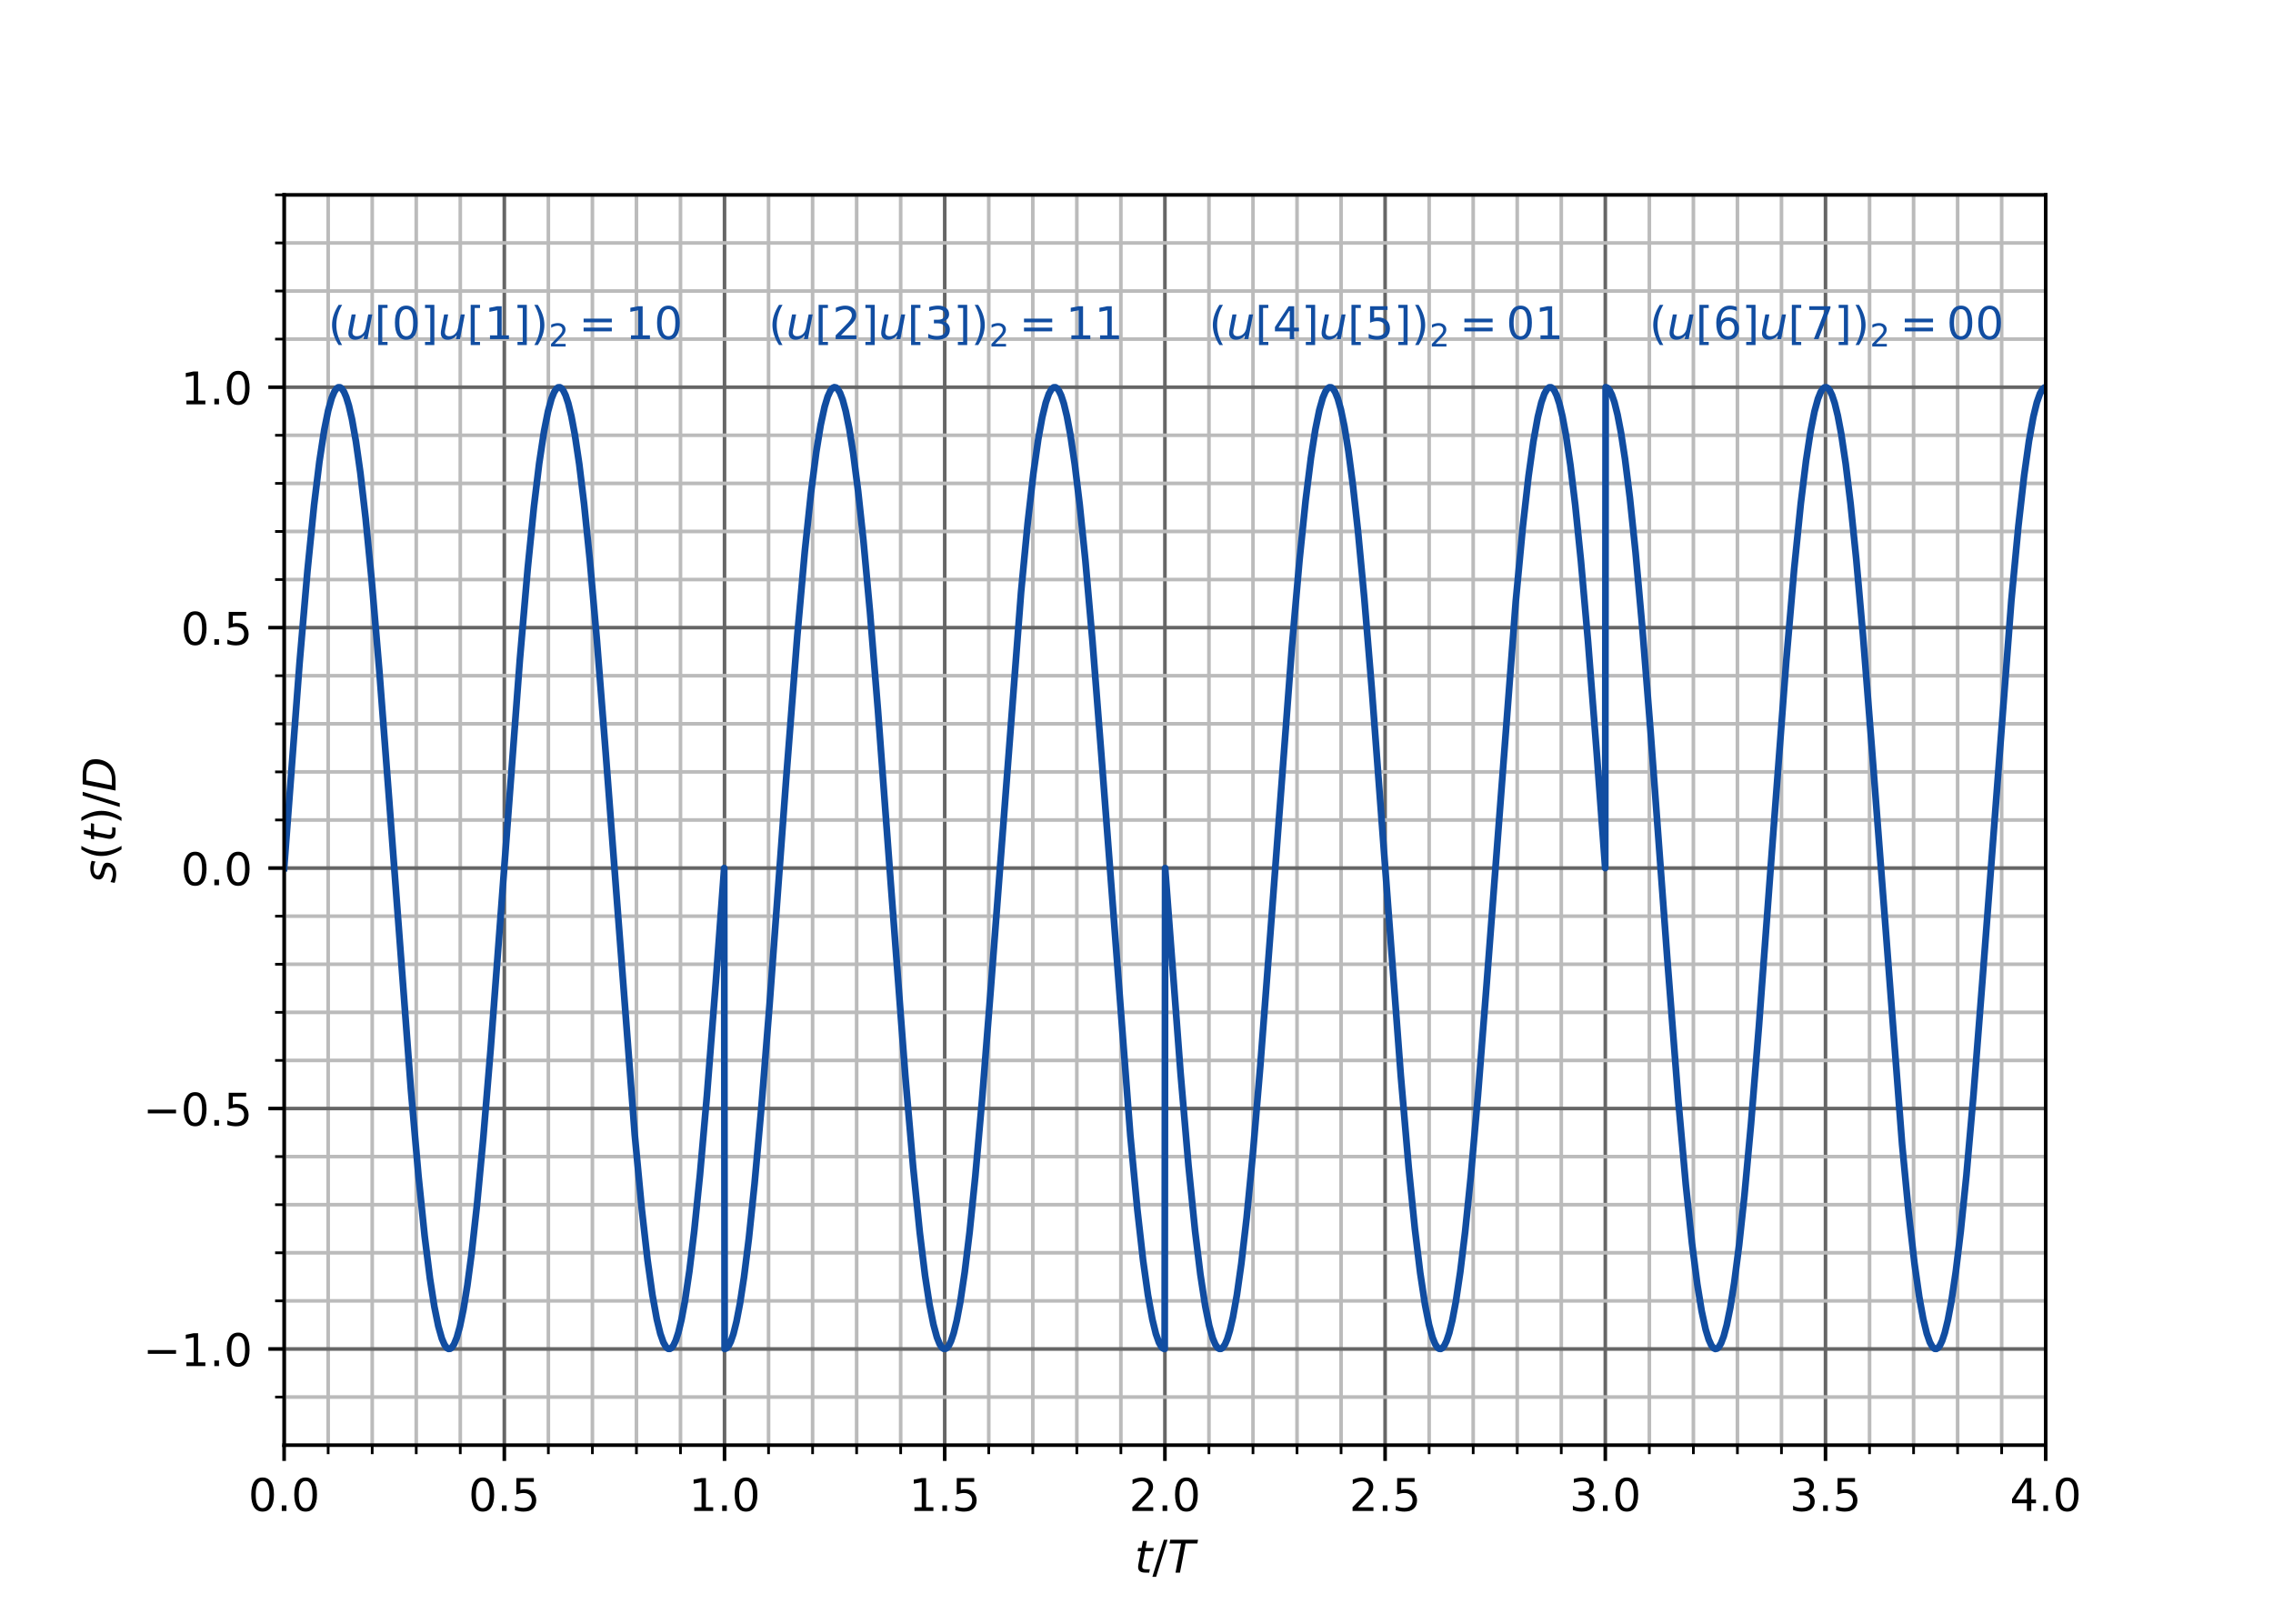 <?xml version="1.0" encoding="utf-8" standalone="no"?>
<!DOCTYPE svg PUBLIC "-//W3C//DTD SVG 1.1//EN"
  "http://www.w3.org/Graphics/SVG/1.1/DTD/svg11.dtd">
<!-- Created with matplotlib (https://matplotlib.org/) -->
<svg height="360pt" version="1.1" viewBox="0 0 504 360" width="504pt" xmlns="http://www.w3.org/2000/svg" xmlns:xlink="http://www.w3.org/1999/xlink">
 <defs>
  <style type="text/css">
*{stroke-linecap:butt;stroke-linejoin:round;}
  </style>
 </defs>
 <g id="figure_1">
  <g id="patch_1">
   <path d="M 0 360 
L 504 360 
L 504 0 
L 0 0 
z
" style="fill:#ffffff;"/>
  </g>
  <g id="axes_1">
   <g id="patch_2">
    <path d="M 63 320.4 
L 453.6 320.4 
L 453.6 43.2 
L 63 43.2 
z
" style="fill:#ffffff;"/>
   </g>
   <g id="matplotlib.axis_1">
    <g id="xtick_1">
     <g id="line2d_1">
      <path clip-path="url(#pf0c197f905)" d="M 63 320.4 
L 63 43.2 
" style="fill:none;stroke:#666666;stroke-linecap:square;stroke-width:0.8;"/>
     </g>
     <g id="line2d_2">
      <defs>
       <path d="M 0 0 
L 0 3.5 
" id="m49991ef593" style="stroke:#000000;stroke-width:0.8;"/>
      </defs>
      <g>
       <use style="stroke:#000000;stroke-width:0.8;" x="63" xlink:href="#m49991ef593" y="320.4"/>
      </g>
     </g>
     <g id="text_1">
      <!-- 0.0 -->
      <defs>
       <path d="M 31.781 66.406 
Q 24.172 66.406 20.328 58.906 
Q 16.5 51.422 16.5 36.375 
Q 16.5 21.391 20.328 13.891 
Q 24.172 6.391 31.781 6.391 
Q 39.453 6.391 43.281 13.891 
Q 47.125 21.391 47.125 36.375 
Q 47.125 51.422 43.281 58.906 
Q 39.453 66.406 31.781 66.406 
z
M 31.781 74.219 
Q 44.047 74.219 50.516 64.516 
Q 56.984 54.828 56.984 36.375 
Q 56.984 17.969 50.516 8.266 
Q 44.047 -1.422 31.781 -1.422 
Q 19.531 -1.422 13.062 8.266 
Q 6.594 17.969 6.594 36.375 
Q 6.594 54.828 13.062 64.516 
Q 19.531 74.219 31.781 74.219 
z
" id="DejaVuSans-48"/>
       <path d="M 10.688 12.406 
L 21 12.406 
L 21 0 
L 10.688 0 
z
" id="DejaVuSans-46"/>
      </defs>
      <g transform="translate(55.048 334.998)scale(0.1 -0.1)">
       <use xlink:href="#DejaVuSans-48"/>
       <use x="63.623" xlink:href="#DejaVuSans-46"/>
       <use x="95.41" xlink:href="#DejaVuSans-48"/>
      </g>
     </g>
    </g>
    <g id="xtick_2">
     <g id="line2d_3">
      <path clip-path="url(#pf0c197f905)" d="M 111.825 320.4 
L 111.825 43.2 
" style="fill:none;stroke:#666666;stroke-linecap:square;stroke-width:0.8;"/>
     </g>
     <g id="line2d_4">
      <g>
       <use style="stroke:#000000;stroke-width:0.8;" x="111.825" xlink:href="#m49991ef593" y="320.4"/>
      </g>
     </g>
     <g id="text_2">
      <!-- 0.5 -->
      <defs>
       <path d="M 10.797 72.906 
L 49.516 72.906 
L 49.516 64.594 
L 19.828 64.594 
L 19.828 46.734 
Q 21.969 47.469 24.109 47.828 
Q 26.266 48.188 28.422 48.188 
Q 40.625 48.188 47.75 41.5 
Q 54.891 34.812 54.891 23.391 
Q 54.891 11.625 47.562 5.094 
Q 40.234 -1.422 26.906 -1.422 
Q 22.312 -1.422 17.547 -0.641 
Q 12.797 0.141 7.719 1.703 
L 7.719 11.625 
Q 12.109 9.234 16.797 8.062 
Q 21.484 6.891 26.703 6.891 
Q 35.156 6.891 40.078 11.328 
Q 45.016 15.766 45.016 23.391 
Q 45.016 31 40.078 35.438 
Q 35.156 39.891 26.703 39.891 
Q 22.75 39.891 18.812 39.016 
Q 14.891 38.141 10.797 36.281 
z
" id="DejaVuSans-53"/>
      </defs>
      <g transform="translate(103.873 334.998)scale(0.1 -0.1)">
       <use xlink:href="#DejaVuSans-48"/>
       <use x="63.623" xlink:href="#DejaVuSans-46"/>
       <use x="95.41" xlink:href="#DejaVuSans-53"/>
      </g>
     </g>
    </g>
    <g id="xtick_3">
     <g id="line2d_5">
      <path clip-path="url(#pf0c197f905)" d="M 160.65 320.4 
L 160.65 43.2 
" style="fill:none;stroke:#666666;stroke-linecap:square;stroke-width:0.8;"/>
     </g>
     <g id="line2d_6">
      <g>
       <use style="stroke:#000000;stroke-width:0.8;" x="160.65" xlink:href="#m49991ef593" y="320.4"/>
      </g>
     </g>
     <g id="text_3">
      <!-- 1.0 -->
      <defs>
       <path d="M 12.406 8.297 
L 28.516 8.297 
L 28.516 63.922 
L 10.984 60.406 
L 10.984 69.391 
L 28.422 72.906 
L 38.281 72.906 
L 38.281 8.297 
L 54.391 8.297 
L 54.391 0 
L 12.406 0 
z
" id="DejaVuSans-49"/>
      </defs>
      <g transform="translate(152.698 334.998)scale(0.1 -0.1)">
       <use xlink:href="#DejaVuSans-49"/>
       <use x="63.623" xlink:href="#DejaVuSans-46"/>
       <use x="95.41" xlink:href="#DejaVuSans-48"/>
      </g>
     </g>
    </g>
    <g id="xtick_4">
     <g id="line2d_7">
      <path clip-path="url(#pf0c197f905)" d="M 209.475 320.4 
L 209.475 43.2 
" style="fill:none;stroke:#666666;stroke-linecap:square;stroke-width:0.8;"/>
     </g>
     <g id="line2d_8">
      <g>
       <use style="stroke:#000000;stroke-width:0.8;" x="209.475" xlink:href="#m49991ef593" y="320.4"/>
      </g>
     </g>
     <g id="text_4">
      <!-- 1.5 -->
      <g transform="translate(201.523 334.998)scale(0.1 -0.1)">
       <use xlink:href="#DejaVuSans-49"/>
       <use x="63.623" xlink:href="#DejaVuSans-46"/>
       <use x="95.41" xlink:href="#DejaVuSans-53"/>
      </g>
     </g>
    </g>
    <g id="xtick_5">
     <g id="line2d_9">
      <path clip-path="url(#pf0c197f905)" d="M 258.3 320.4 
L 258.3 43.2 
" style="fill:none;stroke:#666666;stroke-linecap:square;stroke-width:0.8;"/>
     </g>
     <g id="line2d_10">
      <g>
       <use style="stroke:#000000;stroke-width:0.8;" x="258.3" xlink:href="#m49991ef593" y="320.4"/>
      </g>
     </g>
     <g id="text_5">
      <!-- 2.0 -->
      <defs>
       <path d="M 19.188 8.297 
L 53.609 8.297 
L 53.609 0 
L 7.328 0 
L 7.328 8.297 
Q 12.938 14.109 22.625 23.891 
Q 32.328 33.688 34.812 36.531 
Q 39.547 41.844 41.422 45.531 
Q 43.312 49.219 43.312 52.781 
Q 43.312 58.594 39.234 62.25 
Q 35.156 65.922 28.609 65.922 
Q 23.969 65.922 18.812 64.312 
Q 13.672 62.703 7.812 59.422 
L 7.812 69.391 
Q 13.766 71.781 18.938 73 
Q 24.125 74.219 28.422 74.219 
Q 39.75 74.219 46.484 68.547 
Q 53.219 62.891 53.219 53.422 
Q 53.219 48.922 51.531 44.891 
Q 49.859 40.875 45.406 35.406 
Q 44.188 33.984 37.641 27.219 
Q 31.109 20.453 19.188 8.297 
z
" id="DejaVuSans-50"/>
      </defs>
      <g transform="translate(250.348 334.998)scale(0.1 -0.1)">
       <use xlink:href="#DejaVuSans-50"/>
       <use x="63.623" xlink:href="#DejaVuSans-46"/>
       <use x="95.41" xlink:href="#DejaVuSans-48"/>
      </g>
     </g>
    </g>
    <g id="xtick_6">
     <g id="line2d_11">
      <path clip-path="url(#pf0c197f905)" d="M 307.125 320.4 
L 307.125 43.2 
" style="fill:none;stroke:#666666;stroke-linecap:square;stroke-width:0.8;"/>
     </g>
     <g id="line2d_12">
      <g>
       <use style="stroke:#000000;stroke-width:0.8;" x="307.125" xlink:href="#m49991ef593" y="320.4"/>
      </g>
     </g>
     <g id="text_6">
      <!-- 2.5 -->
      <g transform="translate(299.173 334.998)scale(0.1 -0.1)">
       <use xlink:href="#DejaVuSans-50"/>
       <use x="63.623" xlink:href="#DejaVuSans-46"/>
       <use x="95.41" xlink:href="#DejaVuSans-53"/>
      </g>
     </g>
    </g>
    <g id="xtick_7">
     <g id="line2d_13">
      <path clip-path="url(#pf0c197f905)" d="M 355.95 320.4 
L 355.95 43.2 
" style="fill:none;stroke:#666666;stroke-linecap:square;stroke-width:0.8;"/>
     </g>
     <g id="line2d_14">
      <g>
       <use style="stroke:#000000;stroke-width:0.8;" x="355.95" xlink:href="#m49991ef593" y="320.4"/>
      </g>
     </g>
     <g id="text_7">
      <!-- 3.0 -->
      <defs>
       <path d="M 40.578 39.312 
Q 47.656 37.797 51.625 33 
Q 55.609 28.219 55.609 21.188 
Q 55.609 10.406 48.188 4.484 
Q 40.766 -1.422 27.094 -1.422 
Q 22.516 -1.422 17.656 -0.516 
Q 12.797 0.391 7.625 2.203 
L 7.625 11.719 
Q 11.719 9.328 16.594 8.109 
Q 21.484 6.891 26.812 6.891 
Q 36.078 6.891 40.938 10.547 
Q 45.797 14.203 45.797 21.188 
Q 45.797 27.641 41.281 31.266 
Q 36.766 34.906 28.719 34.906 
L 20.219 34.906 
L 20.219 43.016 
L 29.109 43.016 
Q 36.375 43.016 40.234 45.922 
Q 44.094 48.828 44.094 54.297 
Q 44.094 59.906 40.109 62.906 
Q 36.141 65.922 28.719 65.922 
Q 24.656 65.922 20.016 65.031 
Q 15.375 64.156 9.812 62.312 
L 9.812 71.094 
Q 15.438 72.656 20.344 73.438 
Q 25.25 74.219 29.594 74.219 
Q 40.828 74.219 47.359 69.109 
Q 53.906 64.016 53.906 55.328 
Q 53.906 49.266 50.438 45.094 
Q 46.969 40.922 40.578 39.312 
z
" id="DejaVuSans-51"/>
      </defs>
      <g transform="translate(347.998 334.998)scale(0.1 -0.1)">
       <use xlink:href="#DejaVuSans-51"/>
       <use x="63.623" xlink:href="#DejaVuSans-46"/>
       <use x="95.41" xlink:href="#DejaVuSans-48"/>
      </g>
     </g>
    </g>
    <g id="xtick_8">
     <g id="line2d_15">
      <path clip-path="url(#pf0c197f905)" d="M 404.775 320.4 
L 404.775 43.2 
" style="fill:none;stroke:#666666;stroke-linecap:square;stroke-width:0.8;"/>
     </g>
     <g id="line2d_16">
      <g>
       <use style="stroke:#000000;stroke-width:0.8;" x="404.775" xlink:href="#m49991ef593" y="320.4"/>
      </g>
     </g>
     <g id="text_8">
      <!-- 3.5 -->
      <g transform="translate(396.823 334.998)scale(0.1 -0.1)">
       <use xlink:href="#DejaVuSans-51"/>
       <use x="63.623" xlink:href="#DejaVuSans-46"/>
       <use x="95.41" xlink:href="#DejaVuSans-53"/>
      </g>
     </g>
    </g>
    <g id="xtick_9">
     <g id="line2d_17">
      <path clip-path="url(#pf0c197f905)" d="M 453.6 320.4 
L 453.6 43.2 
" style="fill:none;stroke:#666666;stroke-linecap:square;stroke-width:0.8;"/>
     </g>
     <g id="line2d_18">
      <g>
       <use style="stroke:#000000;stroke-width:0.8;" x="453.6" xlink:href="#m49991ef593" y="320.4"/>
      </g>
     </g>
     <g id="text_9">
      <!-- 4.0 -->
      <defs>
       <path d="M 37.797 64.312 
L 12.891 25.391 
L 37.797 25.391 
z
M 35.203 72.906 
L 47.609 72.906 
L 47.609 25.391 
L 58.016 25.391 
L 58.016 17.188 
L 47.609 17.188 
L 47.609 0 
L 37.797 0 
L 37.797 17.188 
L 4.891 17.188 
L 4.891 26.703 
z
" id="DejaVuSans-52"/>
      </defs>
      <g transform="translate(445.648 334.998)scale(0.1 -0.1)">
       <use xlink:href="#DejaVuSans-52"/>
       <use x="63.623" xlink:href="#DejaVuSans-46"/>
       <use x="95.41" xlink:href="#DejaVuSans-48"/>
      </g>
     </g>
    </g>
    <g id="xtick_10">
     <g id="line2d_19">
      <path clip-path="url(#pf0c197f905)" d="M 72.765 320.4 
L 72.765 43.2 
" style="fill:none;stroke:#bbbbbb;stroke-linecap:square;stroke-width:0.8;"/>
     </g>
     <g id="line2d_20">
      <defs>
       <path d="M 0 0 
L 0 2 
" id="mcc73cf29d7" style="stroke:#000000;stroke-width:0.6;"/>
      </defs>
      <g>
       <use style="stroke:#000000;stroke-width:0.6;" x="72.765" xlink:href="#mcc73cf29d7" y="320.4"/>
      </g>
     </g>
    </g>
    <g id="xtick_11">
     <g id="line2d_21">
      <path clip-path="url(#pf0c197f905)" d="M 82.53 320.4 
L 82.53 43.2 
" style="fill:none;stroke:#bbbbbb;stroke-linecap:square;stroke-width:0.8;"/>
     </g>
     <g id="line2d_22">
      <g>
       <use style="stroke:#000000;stroke-width:0.6;" x="82.53" xlink:href="#mcc73cf29d7" y="320.4"/>
      </g>
     </g>
    </g>
    <g id="xtick_12">
     <g id="line2d_23">
      <path clip-path="url(#pf0c197f905)" d="M 92.295 320.4 
L 92.295 43.2 
" style="fill:none;stroke:#bbbbbb;stroke-linecap:square;stroke-width:0.8;"/>
     </g>
     <g id="line2d_24">
      <g>
       <use style="stroke:#000000;stroke-width:0.6;" x="92.295" xlink:href="#mcc73cf29d7" y="320.4"/>
      </g>
     </g>
    </g>
    <g id="xtick_13">
     <g id="line2d_25">
      <path clip-path="url(#pf0c197f905)" d="M 102.06 320.4 
L 102.06 43.2 
" style="fill:none;stroke:#bbbbbb;stroke-linecap:square;stroke-width:0.8;"/>
     </g>
     <g id="line2d_26">
      <g>
       <use style="stroke:#000000;stroke-width:0.6;" x="102.06" xlink:href="#mcc73cf29d7" y="320.4"/>
      </g>
     </g>
    </g>
    <g id="xtick_14">
     <g id="line2d_27">
      <path clip-path="url(#pf0c197f905)" d="M 121.59 320.4 
L 121.59 43.2 
" style="fill:none;stroke:#bbbbbb;stroke-linecap:square;stroke-width:0.8;"/>
     </g>
     <g id="line2d_28">
      <g>
       <use style="stroke:#000000;stroke-width:0.6;" x="121.59" xlink:href="#mcc73cf29d7" y="320.4"/>
      </g>
     </g>
    </g>
    <g id="xtick_15">
     <g id="line2d_29">
      <path clip-path="url(#pf0c197f905)" d="M 131.355 320.4 
L 131.355 43.2 
" style="fill:none;stroke:#bbbbbb;stroke-linecap:square;stroke-width:0.8;"/>
     </g>
     <g id="line2d_30">
      <g>
       <use style="stroke:#000000;stroke-width:0.6;" x="131.355" xlink:href="#mcc73cf29d7" y="320.4"/>
      </g>
     </g>
    </g>
    <g id="xtick_16">
     <g id="line2d_31">
      <path clip-path="url(#pf0c197f905)" d="M 141.12 320.4 
L 141.12 43.2 
" style="fill:none;stroke:#bbbbbb;stroke-linecap:square;stroke-width:0.8;"/>
     </g>
     <g id="line2d_32">
      <g>
       <use style="stroke:#000000;stroke-width:0.6;" x="141.12" xlink:href="#mcc73cf29d7" y="320.4"/>
      </g>
     </g>
    </g>
    <g id="xtick_17">
     <g id="line2d_33">
      <path clip-path="url(#pf0c197f905)" d="M 150.885 320.4 
L 150.885 43.2 
" style="fill:none;stroke:#bbbbbb;stroke-linecap:square;stroke-width:0.8;"/>
     </g>
     <g id="line2d_34">
      <g>
       <use style="stroke:#000000;stroke-width:0.6;" x="150.885" xlink:href="#mcc73cf29d7" y="320.4"/>
      </g>
     </g>
    </g>
    <g id="xtick_18">
     <g id="line2d_35">
      <path clip-path="url(#pf0c197f905)" d="M 170.415 320.4 
L 170.415 43.2 
" style="fill:none;stroke:#bbbbbb;stroke-linecap:square;stroke-width:0.8;"/>
     </g>
     <g id="line2d_36">
      <g>
       <use style="stroke:#000000;stroke-width:0.6;" x="170.415" xlink:href="#mcc73cf29d7" y="320.4"/>
      </g>
     </g>
    </g>
    <g id="xtick_19">
     <g id="line2d_37">
      <path clip-path="url(#pf0c197f905)" d="M 180.18 320.4 
L 180.18 43.2 
" style="fill:none;stroke:#bbbbbb;stroke-linecap:square;stroke-width:0.8;"/>
     </g>
     <g id="line2d_38">
      <g>
       <use style="stroke:#000000;stroke-width:0.6;" x="180.18" xlink:href="#mcc73cf29d7" y="320.4"/>
      </g>
     </g>
    </g>
    <g id="xtick_20">
     <g id="line2d_39">
      <path clip-path="url(#pf0c197f905)" d="M 189.945 320.4 
L 189.945 43.2 
" style="fill:none;stroke:#bbbbbb;stroke-linecap:square;stroke-width:0.8;"/>
     </g>
     <g id="line2d_40">
      <g>
       <use style="stroke:#000000;stroke-width:0.6;" x="189.945" xlink:href="#mcc73cf29d7" y="320.4"/>
      </g>
     </g>
    </g>
    <g id="xtick_21">
     <g id="line2d_41">
      <path clip-path="url(#pf0c197f905)" d="M 199.71 320.4 
L 199.71 43.2 
" style="fill:none;stroke:#bbbbbb;stroke-linecap:square;stroke-width:0.8;"/>
     </g>
     <g id="line2d_42">
      <g>
       <use style="stroke:#000000;stroke-width:0.6;" x="199.71" xlink:href="#mcc73cf29d7" y="320.4"/>
      </g>
     </g>
    </g>
    <g id="xtick_22">
     <g id="line2d_43">
      <path clip-path="url(#pf0c197f905)" d="M 219.24 320.4 
L 219.24 43.2 
" style="fill:none;stroke:#bbbbbb;stroke-linecap:square;stroke-width:0.8;"/>
     </g>
     <g id="line2d_44">
      <g>
       <use style="stroke:#000000;stroke-width:0.6;" x="219.24" xlink:href="#mcc73cf29d7" y="320.4"/>
      </g>
     </g>
    </g>
    <g id="xtick_23">
     <g id="line2d_45">
      <path clip-path="url(#pf0c197f905)" d="M 229.005 320.4 
L 229.005 43.2 
" style="fill:none;stroke:#bbbbbb;stroke-linecap:square;stroke-width:0.8;"/>
     </g>
     <g id="line2d_46">
      <g>
       <use style="stroke:#000000;stroke-width:0.6;" x="229.005" xlink:href="#mcc73cf29d7" y="320.4"/>
      </g>
     </g>
    </g>
    <g id="xtick_24">
     <g id="line2d_47">
      <path clip-path="url(#pf0c197f905)" d="M 238.77 320.4 
L 238.77 43.2 
" style="fill:none;stroke:#bbbbbb;stroke-linecap:square;stroke-width:0.8;"/>
     </g>
     <g id="line2d_48">
      <g>
       <use style="stroke:#000000;stroke-width:0.6;" x="238.77" xlink:href="#mcc73cf29d7" y="320.4"/>
      </g>
     </g>
    </g>
    <g id="xtick_25">
     <g id="line2d_49">
      <path clip-path="url(#pf0c197f905)" d="M 248.535 320.4 
L 248.535 43.2 
" style="fill:none;stroke:#bbbbbb;stroke-linecap:square;stroke-width:0.8;"/>
     </g>
     <g id="line2d_50">
      <g>
       <use style="stroke:#000000;stroke-width:0.6;" x="248.535" xlink:href="#mcc73cf29d7" y="320.4"/>
      </g>
     </g>
    </g>
    <g id="xtick_26">
     <g id="line2d_51">
      <path clip-path="url(#pf0c197f905)" d="M 268.065 320.4 
L 268.065 43.2 
" style="fill:none;stroke:#bbbbbb;stroke-linecap:square;stroke-width:0.8;"/>
     </g>
     <g id="line2d_52">
      <g>
       <use style="stroke:#000000;stroke-width:0.6;" x="268.065" xlink:href="#mcc73cf29d7" y="320.4"/>
      </g>
     </g>
    </g>
    <g id="xtick_27">
     <g id="line2d_53">
      <path clip-path="url(#pf0c197f905)" d="M 277.83 320.4 
L 277.83 43.2 
" style="fill:none;stroke:#bbbbbb;stroke-linecap:square;stroke-width:0.8;"/>
     </g>
     <g id="line2d_54">
      <g>
       <use style="stroke:#000000;stroke-width:0.6;" x="277.83" xlink:href="#mcc73cf29d7" y="320.4"/>
      </g>
     </g>
    </g>
    <g id="xtick_28">
     <g id="line2d_55">
      <path clip-path="url(#pf0c197f905)" d="M 287.595 320.4 
L 287.595 43.2 
" style="fill:none;stroke:#bbbbbb;stroke-linecap:square;stroke-width:0.8;"/>
     </g>
     <g id="line2d_56">
      <g>
       <use style="stroke:#000000;stroke-width:0.6;" x="287.595" xlink:href="#mcc73cf29d7" y="320.4"/>
      </g>
     </g>
    </g>
    <g id="xtick_29">
     <g id="line2d_57">
      <path clip-path="url(#pf0c197f905)" d="M 297.36 320.4 
L 297.36 43.2 
" style="fill:none;stroke:#bbbbbb;stroke-linecap:square;stroke-width:0.8;"/>
     </g>
     <g id="line2d_58">
      <g>
       <use style="stroke:#000000;stroke-width:0.6;" x="297.36" xlink:href="#mcc73cf29d7" y="320.4"/>
      </g>
     </g>
    </g>
    <g id="xtick_30">
     <g id="line2d_59">
      <path clip-path="url(#pf0c197f905)" d="M 316.89 320.4 
L 316.89 43.2 
" style="fill:none;stroke:#bbbbbb;stroke-linecap:square;stroke-width:0.8;"/>
     </g>
     <g id="line2d_60">
      <g>
       <use style="stroke:#000000;stroke-width:0.6;" x="316.89" xlink:href="#mcc73cf29d7" y="320.4"/>
      </g>
     </g>
    </g>
    <g id="xtick_31">
     <g id="line2d_61">
      <path clip-path="url(#pf0c197f905)" d="M 326.655 320.4 
L 326.655 43.2 
" style="fill:none;stroke:#bbbbbb;stroke-linecap:square;stroke-width:0.8;"/>
     </g>
     <g id="line2d_62">
      <g>
       <use style="stroke:#000000;stroke-width:0.6;" x="326.655" xlink:href="#mcc73cf29d7" y="320.4"/>
      </g>
     </g>
    </g>
    <g id="xtick_32">
     <g id="line2d_63">
      <path clip-path="url(#pf0c197f905)" d="M 336.42 320.4 
L 336.42 43.2 
" style="fill:none;stroke:#bbbbbb;stroke-linecap:square;stroke-width:0.8;"/>
     </g>
     <g id="line2d_64">
      <g>
       <use style="stroke:#000000;stroke-width:0.6;" x="336.42" xlink:href="#mcc73cf29d7" y="320.4"/>
      </g>
     </g>
    </g>
    <g id="xtick_33">
     <g id="line2d_65">
      <path clip-path="url(#pf0c197f905)" d="M 346.185 320.4 
L 346.185 43.2 
" style="fill:none;stroke:#bbbbbb;stroke-linecap:square;stroke-width:0.8;"/>
     </g>
     <g id="line2d_66">
      <g>
       <use style="stroke:#000000;stroke-width:0.6;" x="346.185" xlink:href="#mcc73cf29d7" y="320.4"/>
      </g>
     </g>
    </g>
    <g id="xtick_34">
     <g id="line2d_67">
      <path clip-path="url(#pf0c197f905)" d="M 365.715 320.4 
L 365.715 43.2 
" style="fill:none;stroke:#bbbbbb;stroke-linecap:square;stroke-width:0.8;"/>
     </g>
     <g id="line2d_68">
      <g>
       <use style="stroke:#000000;stroke-width:0.6;" x="365.715" xlink:href="#mcc73cf29d7" y="320.4"/>
      </g>
     </g>
    </g>
    <g id="xtick_35">
     <g id="line2d_69">
      <path clip-path="url(#pf0c197f905)" d="M 375.48 320.4 
L 375.48 43.2 
" style="fill:none;stroke:#bbbbbb;stroke-linecap:square;stroke-width:0.8;"/>
     </g>
     <g id="line2d_70">
      <g>
       <use style="stroke:#000000;stroke-width:0.6;" x="375.48" xlink:href="#mcc73cf29d7" y="320.4"/>
      </g>
     </g>
    </g>
    <g id="xtick_36">
     <g id="line2d_71">
      <path clip-path="url(#pf0c197f905)" d="M 385.245 320.4 
L 385.245 43.2 
" style="fill:none;stroke:#bbbbbb;stroke-linecap:square;stroke-width:0.8;"/>
     </g>
     <g id="line2d_72">
      <g>
       <use style="stroke:#000000;stroke-width:0.6;" x="385.245" xlink:href="#mcc73cf29d7" y="320.4"/>
      </g>
     </g>
    </g>
    <g id="xtick_37">
     <g id="line2d_73">
      <path clip-path="url(#pf0c197f905)" d="M 395.01 320.4 
L 395.01 43.2 
" style="fill:none;stroke:#bbbbbb;stroke-linecap:square;stroke-width:0.8;"/>
     </g>
     <g id="line2d_74">
      <g>
       <use style="stroke:#000000;stroke-width:0.6;" x="395.01" xlink:href="#mcc73cf29d7" y="320.4"/>
      </g>
     </g>
    </g>
    <g id="xtick_38">
     <g id="line2d_75">
      <path clip-path="url(#pf0c197f905)" d="M 414.54 320.4 
L 414.54 43.2 
" style="fill:none;stroke:#bbbbbb;stroke-linecap:square;stroke-width:0.8;"/>
     </g>
     <g id="line2d_76">
      <g>
       <use style="stroke:#000000;stroke-width:0.6;" x="414.54" xlink:href="#mcc73cf29d7" y="320.4"/>
      </g>
     </g>
    </g>
    <g id="xtick_39">
     <g id="line2d_77">
      <path clip-path="url(#pf0c197f905)" d="M 424.305 320.4 
L 424.305 43.2 
" style="fill:none;stroke:#bbbbbb;stroke-linecap:square;stroke-width:0.8;"/>
     </g>
     <g id="line2d_78">
      <g>
       <use style="stroke:#000000;stroke-width:0.6;" x="424.305" xlink:href="#mcc73cf29d7" y="320.4"/>
      </g>
     </g>
    </g>
    <g id="xtick_40">
     <g id="line2d_79">
      <path clip-path="url(#pf0c197f905)" d="M 434.07 320.4 
L 434.07 43.2 
" style="fill:none;stroke:#bbbbbb;stroke-linecap:square;stroke-width:0.8;"/>
     </g>
     <g id="line2d_80">
      <g>
       <use style="stroke:#000000;stroke-width:0.6;" x="434.07" xlink:href="#mcc73cf29d7" y="320.4"/>
      </g>
     </g>
    </g>
    <g id="xtick_41">
     <g id="line2d_81">
      <path clip-path="url(#pf0c197f905)" d="M 443.835 320.4 
L 443.835 43.2 
" style="fill:none;stroke:#bbbbbb;stroke-linecap:square;stroke-width:0.8;"/>
     </g>
     <g id="line2d_82">
      <g>
       <use style="stroke:#000000;stroke-width:0.6;" x="443.835" xlink:href="#mcc73cf29d7" y="320.4"/>
      </g>
     </g>
    </g>
    <g id="text_10">
     <!-- $t/T$ -->
     <defs>
      <path d="M 42.281 54.688 
L 40.922 47.703 
L 23 47.703 
L 17.188 18.016 
Q 16.891 16.359 16.75 15.234 
Q 16.609 14.109 16.609 13.484 
Q 16.609 10.359 18.484 8.938 
Q 20.359 7.516 24.516 7.516 
L 33.594 7.516 
L 32.078 0 
L 23.484 0 
Q 15.484 0 11.547 3.125 
Q 7.625 6.25 7.625 12.594 
Q 7.625 13.719 7.766 15.062 
Q 7.906 16.406 8.203 18.016 
L 14.016 47.703 
L 6.391 47.703 
L 7.812 54.688 
L 15.281 54.688 
L 18.312 70.219 
L 27.297 70.219 
L 24.312 54.688 
z
" id="DejaVuSans-Oblique-116"/>
      <path d="M 25.391 72.906 
L 33.688 72.906 
L 8.297 -9.281 
L 0 -9.281 
z
" id="DejaVuSans-47"/>
      <path d="M 5.906 72.906 
L 67.578 72.906 
L 66.016 64.594 
L 39.984 64.594 
L 27.484 0 
L 17.578 0 
L 30.078 64.594 
L 4.297 64.594 
z
" id="DejaVuSans-Oblique-84"/>
     </defs>
     <g transform="translate(251.6 348.677)scale(0.1 -0.1)">
      <use transform="translate(0 0.094)" xlink:href="#DejaVuSans-Oblique-116"/>
      <use transform="translate(39.209 0.094)" xlink:href="#DejaVuSans-47"/>
      <use transform="translate(72.9 0.094)" xlink:href="#DejaVuSans-Oblique-84"/>
     </g>
    </g>
   </g>
   <g id="matplotlib.axis_2">
    <g id="ytick_1">
     <g id="line2d_83">
      <path clip-path="url(#pf0c197f905)" d="M 63 299.077 
L 453.6 299.077 
" style="fill:none;stroke:#666666;stroke-linecap:square;stroke-width:0.8;"/>
     </g>
     <g id="line2d_84">
      <defs>
       <path d="M 0 0 
L -3.5 0 
" id="mb7e1b59f46" style="stroke:#000000;stroke-width:0.8;"/>
      </defs>
      <g>
       <use style="stroke:#000000;stroke-width:0.8;" x="63" xlink:href="#mb7e1b59f46" y="299.077"/>
      </g>
     </g>
     <g id="text_11">
      <!-- −1.0 -->
      <defs>
       <path d="M 10.594 35.5 
L 73.188 35.5 
L 73.188 27.203 
L 10.594 27.203 
z
" id="DejaVuSans-8722"/>
      </defs>
      <g transform="translate(31.717 302.876)scale(0.1 -0.1)">
       <use xlink:href="#DejaVuSans-8722"/>
       <use x="83.789" xlink:href="#DejaVuSans-49"/>
       <use x="147.412" xlink:href="#DejaVuSans-46"/>
       <use x="179.199" xlink:href="#DejaVuSans-48"/>
      </g>
     </g>
    </g>
    <g id="ytick_2">
     <g id="line2d_85">
      <path clip-path="url(#pf0c197f905)" d="M 63 245.769 
L 453.6 245.769 
" style="fill:none;stroke:#666666;stroke-linecap:square;stroke-width:0.8;"/>
     </g>
     <g id="line2d_86">
      <g>
       <use style="stroke:#000000;stroke-width:0.8;" x="63" xlink:href="#mb7e1b59f46" y="245.769"/>
      </g>
     </g>
     <g id="text_12">
      <!-- −0.5 -->
      <g transform="translate(31.717 249.568)scale(0.1 -0.1)">
       <use xlink:href="#DejaVuSans-8722"/>
       <use x="83.789" xlink:href="#DejaVuSans-48"/>
       <use x="147.412" xlink:href="#DejaVuSans-46"/>
       <use x="179.199" xlink:href="#DejaVuSans-53"/>
      </g>
     </g>
    </g>
    <g id="ytick_3">
     <g id="line2d_87">
      <path clip-path="url(#pf0c197f905)" d="M 63 192.462 
L 453.6 192.462 
" style="fill:none;stroke:#666666;stroke-linecap:square;stroke-width:0.8;"/>
     </g>
     <g id="line2d_88">
      <g>
       <use style="stroke:#000000;stroke-width:0.8;" x="63" xlink:href="#mb7e1b59f46" y="192.462"/>
      </g>
     </g>
     <g id="text_13">
      <!-- 0.0 -->
      <g transform="translate(40.097 196.261)scale(0.1 -0.1)">
       <use xlink:href="#DejaVuSans-48"/>
       <use x="63.623" xlink:href="#DejaVuSans-46"/>
       <use x="95.41" xlink:href="#DejaVuSans-48"/>
      </g>
     </g>
    </g>
    <g id="ytick_4">
     <g id="line2d_89">
      <path clip-path="url(#pf0c197f905)" d="M 63 139.154 
L 453.6 139.154 
" style="fill:none;stroke:#666666;stroke-linecap:square;stroke-width:0.8;"/>
     </g>
     <g id="line2d_90">
      <g>
       <use style="stroke:#000000;stroke-width:0.8;" x="63" xlink:href="#mb7e1b59f46" y="139.154"/>
      </g>
     </g>
     <g id="text_14">
      <!-- 0.5 -->
      <g transform="translate(40.097 142.953)scale(0.1 -0.1)">
       <use xlink:href="#DejaVuSans-48"/>
       <use x="63.623" xlink:href="#DejaVuSans-46"/>
       <use x="95.41" xlink:href="#DejaVuSans-53"/>
      </g>
     </g>
    </g>
    <g id="ytick_5">
     <g id="line2d_91">
      <path clip-path="url(#pf0c197f905)" d="M 63 85.846 
L 453.6 85.846 
" style="fill:none;stroke:#666666;stroke-linecap:square;stroke-width:0.8;"/>
     </g>
     <g id="line2d_92">
      <g>
       <use style="stroke:#000000;stroke-width:0.8;" x="63" xlink:href="#mb7e1b59f46" y="85.846"/>
      </g>
     </g>
     <g id="text_15">
      <!-- 1.0 -->
      <g transform="translate(40.097 89.645)scale(0.1 -0.1)">
       <use xlink:href="#DejaVuSans-49"/>
       <use x="63.623" xlink:href="#DejaVuSans-46"/>
       <use x="95.41" xlink:href="#DejaVuSans-48"/>
      </g>
     </g>
    </g>
    <g id="ytick_6">
     <g id="line2d_93">
      <path clip-path="url(#pf0c197f905)" d="M 63 309.738 
L 453.6 309.738 
" style="fill:none;stroke:#bbbbbb;stroke-linecap:square;stroke-width:0.8;"/>
     </g>
     <g id="line2d_94">
      <defs>
       <path d="M 0 0 
L -2 0 
" id="m8ac6667c14" style="stroke:#000000;stroke-width:0.6;"/>
      </defs>
      <g>
       <use style="stroke:#000000;stroke-width:0.6;" x="63" xlink:href="#m8ac6667c14" y="309.738"/>
      </g>
     </g>
    </g>
    <g id="ytick_7">
     <g id="line2d_95">
      <path clip-path="url(#pf0c197f905)" d="M 63 288.415 
L 453.6 288.415 
" style="fill:none;stroke:#bbbbbb;stroke-linecap:square;stroke-width:0.8;"/>
     </g>
     <g id="line2d_96">
      <g>
       <use style="stroke:#000000;stroke-width:0.6;" x="63" xlink:href="#m8ac6667c14" y="288.415"/>
      </g>
     </g>
    </g>
    <g id="ytick_8">
     <g id="line2d_97">
      <path clip-path="url(#pf0c197f905)" d="M 63 277.754 
L 453.6 277.754 
" style="fill:none;stroke:#bbbbbb;stroke-linecap:square;stroke-width:0.8;"/>
     </g>
     <g id="line2d_98">
      <g>
       <use style="stroke:#000000;stroke-width:0.6;" x="63" xlink:href="#m8ac6667c14" y="277.754"/>
      </g>
     </g>
    </g>
    <g id="ytick_9">
     <g id="line2d_99">
      <path clip-path="url(#pf0c197f905)" d="M 63 267.092 
L 453.6 267.092 
" style="fill:none;stroke:#bbbbbb;stroke-linecap:square;stroke-width:0.8;"/>
     </g>
     <g id="line2d_100">
      <g>
       <use style="stroke:#000000;stroke-width:0.6;" x="63" xlink:href="#m8ac6667c14" y="267.092"/>
      </g>
     </g>
    </g>
    <g id="ytick_10">
     <g id="line2d_101">
      <path clip-path="url(#pf0c197f905)" d="M 63 256.431 
L 453.6 256.431 
" style="fill:none;stroke:#bbbbbb;stroke-linecap:square;stroke-width:0.8;"/>
     </g>
     <g id="line2d_102">
      <g>
       <use style="stroke:#000000;stroke-width:0.6;" x="63" xlink:href="#m8ac6667c14" y="256.431"/>
      </g>
     </g>
    </g>
    <g id="ytick_11">
     <g id="line2d_103">
      <path clip-path="url(#pf0c197f905)" d="M 63 235.108 
L 453.6 235.108 
" style="fill:none;stroke:#bbbbbb;stroke-linecap:square;stroke-width:0.8;"/>
     </g>
     <g id="line2d_104">
      <g>
       <use style="stroke:#000000;stroke-width:0.6;" x="63" xlink:href="#m8ac6667c14" y="235.108"/>
      </g>
     </g>
    </g>
    <g id="ytick_12">
     <g id="line2d_105">
      <path clip-path="url(#pf0c197f905)" d="M 63 224.446 
L 453.6 224.446 
" style="fill:none;stroke:#bbbbbb;stroke-linecap:square;stroke-width:0.8;"/>
     </g>
     <g id="line2d_106">
      <g>
       <use style="stroke:#000000;stroke-width:0.6;" x="63" xlink:href="#m8ac6667c14" y="224.446"/>
      </g>
     </g>
    </g>
    <g id="ytick_13">
     <g id="line2d_107">
      <path clip-path="url(#pf0c197f905)" d="M 63 213.785 
L 453.6 213.785 
" style="fill:none;stroke:#bbbbbb;stroke-linecap:square;stroke-width:0.8;"/>
     </g>
     <g id="line2d_108">
      <g>
       <use style="stroke:#000000;stroke-width:0.6;" x="63" xlink:href="#m8ac6667c14" y="213.785"/>
      </g>
     </g>
    </g>
    <g id="ytick_14">
     <g id="line2d_109">
      <path clip-path="url(#pf0c197f905)" d="M 63 203.123 
L 453.6 203.123 
" style="fill:none;stroke:#bbbbbb;stroke-linecap:square;stroke-width:0.8;"/>
     </g>
     <g id="line2d_110">
      <g>
       <use style="stroke:#000000;stroke-width:0.6;" x="63" xlink:href="#m8ac6667c14" y="203.123"/>
      </g>
     </g>
    </g>
    <g id="ytick_15">
     <g id="line2d_111">
      <path clip-path="url(#pf0c197f905)" d="M 63 181.8 
L 453.6 181.8 
" style="fill:none;stroke:#bbbbbb;stroke-linecap:square;stroke-width:0.8;"/>
     </g>
     <g id="line2d_112">
      <g>
       <use style="stroke:#000000;stroke-width:0.6;" x="63" xlink:href="#m8ac6667c14" y="181.8"/>
      </g>
     </g>
    </g>
    <g id="ytick_16">
     <g id="line2d_113">
      <path clip-path="url(#pf0c197f905)" d="M 63 171.138 
L 453.6 171.138 
" style="fill:none;stroke:#bbbbbb;stroke-linecap:square;stroke-width:0.8;"/>
     </g>
     <g id="line2d_114">
      <g>
       <use style="stroke:#000000;stroke-width:0.6;" x="63" xlink:href="#m8ac6667c14" y="171.138"/>
      </g>
     </g>
    </g>
    <g id="ytick_17">
     <g id="line2d_115">
      <path clip-path="url(#pf0c197f905)" d="M 63 160.477 
L 453.6 160.477 
" style="fill:none;stroke:#bbbbbb;stroke-linecap:square;stroke-width:0.8;"/>
     </g>
     <g id="line2d_116">
      <g>
       <use style="stroke:#000000;stroke-width:0.6;" x="63" xlink:href="#m8ac6667c14" y="160.477"/>
      </g>
     </g>
    </g>
    <g id="ytick_18">
     <g id="line2d_117">
      <path clip-path="url(#pf0c197f905)" d="M 63 149.815 
L 453.6 149.815 
" style="fill:none;stroke:#bbbbbb;stroke-linecap:square;stroke-width:0.8;"/>
     </g>
     <g id="line2d_118">
      <g>
       <use style="stroke:#000000;stroke-width:0.6;" x="63" xlink:href="#m8ac6667c14" y="149.815"/>
      </g>
     </g>
    </g>
    <g id="ytick_19">
     <g id="line2d_119">
      <path clip-path="url(#pf0c197f905)" d="M 63 128.492 
L 453.6 128.492 
" style="fill:none;stroke:#bbbbbb;stroke-linecap:square;stroke-width:0.8;"/>
     </g>
     <g id="line2d_120">
      <g>
       <use style="stroke:#000000;stroke-width:0.6;" x="63" xlink:href="#m8ac6667c14" y="128.492"/>
      </g>
     </g>
    </g>
    <g id="ytick_20">
     <g id="line2d_121">
      <path clip-path="url(#pf0c197f905)" d="M 63 117.831 
L 453.6 117.831 
" style="fill:none;stroke:#bbbbbb;stroke-linecap:square;stroke-width:0.8;"/>
     </g>
     <g id="line2d_122">
      <g>
       <use style="stroke:#000000;stroke-width:0.6;" x="63" xlink:href="#m8ac6667c14" y="117.831"/>
      </g>
     </g>
    </g>
    <g id="ytick_21">
     <g id="line2d_123">
      <path clip-path="url(#pf0c197f905)" d="M 63 107.169 
L 453.6 107.169 
" style="fill:none;stroke:#bbbbbb;stroke-linecap:square;stroke-width:0.8;"/>
     </g>
     <g id="line2d_124">
      <g>
       <use style="stroke:#000000;stroke-width:0.6;" x="63" xlink:href="#m8ac6667c14" y="107.169"/>
      </g>
     </g>
    </g>
    <g id="ytick_22">
     <g id="line2d_125">
      <path clip-path="url(#pf0c197f905)" d="M 63 96.508 
L 453.6 96.508 
" style="fill:none;stroke:#bbbbbb;stroke-linecap:square;stroke-width:0.8;"/>
     </g>
     <g id="line2d_126">
      <g>
       <use style="stroke:#000000;stroke-width:0.6;" x="63" xlink:href="#m8ac6667c14" y="96.508"/>
      </g>
     </g>
    </g>
    <g id="ytick_23">
     <g id="line2d_127">
      <path clip-path="url(#pf0c197f905)" d="M 63 75.185 
L 453.6 75.185 
" style="fill:none;stroke:#bbbbbb;stroke-linecap:square;stroke-width:0.8;"/>
     </g>
     <g id="line2d_128">
      <g>
       <use style="stroke:#000000;stroke-width:0.6;" x="63" xlink:href="#m8ac6667c14" y="75.185"/>
      </g>
     </g>
    </g>
    <g id="ytick_24">
     <g id="line2d_129">
      <path clip-path="url(#pf0c197f905)" d="M 63 64.523 
L 453.6 64.523 
" style="fill:none;stroke:#bbbbbb;stroke-linecap:square;stroke-width:0.8;"/>
     </g>
     <g id="line2d_130">
      <g>
       <use style="stroke:#000000;stroke-width:0.6;" x="63" xlink:href="#m8ac6667c14" y="64.523"/>
      </g>
     </g>
    </g>
    <g id="ytick_25">
     <g id="line2d_131">
      <path clip-path="url(#pf0c197f905)" d="M 63 53.862 
L 453.6 53.862 
" style="fill:none;stroke:#bbbbbb;stroke-linecap:square;stroke-width:0.8;"/>
     </g>
     <g id="line2d_132">
      <g>
       <use style="stroke:#000000;stroke-width:0.6;" x="63" xlink:href="#m8ac6667c14" y="53.862"/>
      </g>
     </g>
    </g>
    <g id="ytick_26">
     <g id="line2d_133">
      <path clip-path="url(#pf0c197f905)" d="M 63 43.2 
L 453.6 43.2 
" style="fill:none;stroke:#bbbbbb;stroke-linecap:square;stroke-width:0.8;"/>
     </g>
     <g id="line2d_134">
      <g>
       <use style="stroke:#000000;stroke-width:0.6;" x="63" xlink:href="#m8ac6667c14" y="43.2"/>
      </g>
     </g>
    </g>
    <g id="text_16">
     <!-- $s(t)/D$ -->
     <defs>
      <path d="M 50 53.078 
L 48.297 44.578 
Q 44.734 46.531 40.766 47.5 
Q 36.812 48.484 32.625 48.484 
Q 25.531 48.484 21.453 46.062 
Q 17.391 43.656 17.391 39.5 
Q 17.391 34.672 26.859 32.078 
Q 27.594 31.891 27.938 31.781 
L 30.812 30.906 
Q 39.797 28.422 42.797 25.688 
Q 45.797 22.953 45.797 18.219 
Q 45.797 9.516 38.891 4.047 
Q 31.984 -1.422 20.797 -1.422 
Q 16.453 -1.422 11.672 -0.578 
Q 6.891 0.25 1.125 2 
L 2.875 11.281 
Q 7.812 8.734 12.594 7.422 
Q 17.391 6.109 21.781 6.109 
Q 28.375 6.109 32.5 8.938 
Q 36.625 11.766 36.625 16.109 
Q 36.625 20.797 25.781 23.688 
L 24.859 23.922 
L 21.781 24.703 
Q 14.938 26.516 11.766 29.469 
Q 8.594 32.422 8.594 37.016 
Q 8.594 45.75 15.156 50.875 
Q 21.734 56 33.016 56 
Q 37.453 56 41.672 55.266 
Q 45.906 54.547 50 53.078 
z
" id="DejaVuSans-Oblique-115"/>
      <path d="M 31 75.875 
Q 24.469 64.656 21.281 53.656 
Q 18.109 42.672 18.109 31.391 
Q 18.109 20.125 21.312 9.062 
Q 24.516 -2 31 -13.188 
L 23.188 -13.188 
Q 15.875 -1.703 12.234 9.375 
Q 8.594 20.453 8.594 31.391 
Q 8.594 42.281 12.203 53.312 
Q 15.828 64.359 23.188 75.875 
z
" id="DejaVuSans-40"/>
      <path d="M 8.016 75.875 
L 15.828 75.875 
Q 23.141 64.359 26.781 53.312 
Q 30.422 42.281 30.422 31.391 
Q 30.422 20.453 26.781 9.375 
Q 23.141 -1.703 15.828 -13.188 
L 8.016 -13.188 
Q 14.5 -2 17.703 9.062 
Q 20.906 20.125 20.906 31.391 
Q 20.906 42.672 17.703 53.656 
Q 14.5 64.656 8.016 75.875 
z
" id="DejaVuSans-41"/>
      <path d="M 16.891 72.906 
L 38.094 72.906 
Q 54.984 72.906 63.594 65.75 
Q 72.219 58.594 72.219 44.484 
Q 72.219 35.156 68.938 26.531 
Q 65.672 17.922 59.906 12.016 
Q 54.109 5.953 45.172 2.969 
Q 36.234 0 24.031 0 
L 2.688 0 
z
M 25.203 64.797 
L 14.203 8.109 
L 27.094 8.109 
Q 43.656 8.109 52.734 17.625 
Q 61.812 27.156 61.812 44.484 
Q 61.812 54.984 55.953 59.891 
Q 50.094 64.797 37.594 64.797 
z
" id="DejaVuSans-Oblique-68"/>
     </defs>
     <g transform="translate(25.637 195.85)rotate(-90)scale(0.1 -0.1)">
      <use transform="translate(0 0.125)" xlink:href="#DejaVuSans-Oblique-115"/>
      <use transform="translate(52.1 0.125)" xlink:href="#DejaVuSans-40"/>
      <use transform="translate(91.113 0.125)" xlink:href="#DejaVuSans-Oblique-116"/>
      <use transform="translate(130.322 0.125)" xlink:href="#DejaVuSans-41"/>
      <use transform="translate(169.336 0.125)" xlink:href="#DejaVuSans-47"/>
      <use transform="translate(203.027 0.125)" xlink:href="#DejaVuSans-Oblique-68"/>
     </g>
    </g>
   </g>
   <g id="line2d_135">
    <path clip-path="url(#pf0c197f905)" d="M 63 192.462 
L 66.419 147.024 
L 68.177 126.532 
L 69.642 111.987 
L 70.814 102.386 
L 71.888 95.38 
L 72.767 91.023 
L 73.549 88.239 
L 74.135 86.842 
L 74.623 86.137 
L 75.014 85.876 
L 75.405 85.884 
L 75.795 86.162 
L 76.284 86.888 
L 76.772 88.032 
L 77.358 89.949 
L 78.042 92.921 
L 78.921 97.873 
L 79.898 104.792 
L 81.07 114.912 
L 82.437 128.93 
L 84.098 148.547 
L 86.344 178.089 
L 91.13 241.803 
L 92.791 260.735 
L 94.158 274.026 
L 95.33 283.423 
L 96.307 289.681 
L 97.186 294.003 
L 97.967 296.754 
L 98.553 298.126 
L 99.042 298.81 
L 99.433 299.055 
L 99.823 299.029 
L 100.214 298.734 
L 100.702 297.987 
L 101.288 296.541 
L 101.972 294.105 
L 102.753 290.358 
L 103.633 284.96 
L 104.609 277.578 
L 105.781 266.956 
L 107.149 252.441 
L 108.809 232.369 
L 111.251 199.832 
L 115.256 146.419 
L 117.014 126.007 
L 118.381 112.428 
L 119.553 102.746 
L 120.628 95.659 
L 121.507 91.231 
L 122.288 88.382 
L 122.874 86.936 
L 123.363 86.189 
L 123.753 85.894 
L 124.144 85.868 
L 124.535 86.113 
L 124.926 86.627 
L 125.414 87.645 
L 126 89.414 
L 126.684 92.219 
L 127.465 96.373 
L 128.442 102.928 
L 129.516 111.767 
L 130.786 124.188 
L 132.349 141.936 
L 134.302 166.897 
L 140.749 251.607 
L 142.312 268.146 
L 143.581 279.361 
L 144.656 287.05 
L 145.633 292.474 
L 146.414 295.679 
L 147.098 297.627 
L 147.684 298.649 
L 148.172 299.039 
L 148.563 299.047 
L 148.953 298.786 
L 149.344 298.255 
L 149.833 297.216 
L 150.419 295.422 
L 151.102 292.59 
L 151.884 288.404 
L 152.86 281.813 
L 153.935 272.936 
L 155.205 260.478 
L 156.767 242.692 
L 158.721 217.701 
L 160.577 192.462 
L 160.674 299.077 
L 160.772 299.068 
L 161.163 298.866 
L 161.553 298.394 
L 162.042 297.428 
L 162.628 295.721 
L 163.312 292.987 
L 164.093 288.91 
L 164.972 283.16 
L 166.047 274.563 
L 167.316 262.395 
L 168.781 246.059 
L 170.637 222.718 
L 174.349 172.299 
L 176.791 140.905 
L 178.451 122.275 
L 179.819 109.301 
L 180.991 100.214 
L 181.967 94.237 
L 182.847 90.182 
L 183.53 87.932 
L 184.116 86.647 
L 184.605 86.036 
L 184.995 85.851 
L 185.386 85.935 
L 185.777 86.289 
L 186.265 87.109 
L 186.851 88.643 
L 187.535 91.179 
L 188.316 95.036 
L 189.195 100.552 
L 190.27 108.883 
L 191.442 119.787 
L 192.907 135.708 
L 194.665 157.418 
L 197.498 195.646 
L 200.721 238.353 
L 202.479 258.785 
L 203.944 273.265 
L 205.116 282.805 
L 206.093 289.194 
L 206.972 293.639 
L 207.753 296.504 
L 208.34 297.963 
L 208.828 298.721 
L 209.219 299.024 
L 209.609 299.058 
L 210 298.822 
L 210.391 298.317 
L 210.879 297.308 
L 211.465 295.552 
L 212.149 292.761 
L 212.93 288.622 
L 213.907 282.086 
L 214.981 273.265 
L 216.251 260.864 
L 217.716 244.311 
L 219.67 219.488 
L 226.409 131.241 
L 227.874 115.955 
L 229.144 104.888 
L 230.219 97.337 
L 231.098 92.507 
L 231.879 89.286 
L 232.563 87.324 
L 233.149 86.289 
L 233.637 85.889 
L 234.028 85.872 
L 234.419 86.125 
L 234.809 86.647 
L 235.298 87.676 
L 235.884 89.457 
L 236.567 92.276 
L 237.349 96.446 
L 238.326 103.019 
L 239.4 111.877 
L 240.67 124.317 
L 242.233 142.083 
L 244.186 167.06 
L 250.633 251.746 
L 252.195 268.264 
L 253.465 279.458 
L 254.54 287.127 
L 255.516 292.532 
L 256.298 295.721 
L 256.981 297.655 
L 257.567 298.664 
L 257.958 299.001 
L 258.251 299.077 
L 258.349 192.462 
L 258.447 193.803 
L 261.767 237.899 
L 263.526 258.391 
L 264.991 272.936 
L 266.163 282.537 
L 267.237 289.543 
L 268.116 293.9 
L 268.898 296.684 
L 269.484 298.081 
L 269.972 298.786 
L 270.363 299.047 
L 270.753 299.039 
L 271.144 298.761 
L 271.633 298.035 
L 272.121 296.891 
L 272.707 294.975 
L 273.391 292.002 
L 274.27 287.05 
L 275.247 280.131 
L 276.419 270.011 
L 277.786 255.993 
L 279.447 236.377 
L 281.693 206.835 
L 286.479 143.121 
L 288.14 124.188 
L 289.507 110.897 
L 290.679 101.5 
L 291.656 95.242 
L 292.535 90.92 
L 293.316 88.169 
L 293.902 86.797 
L 294.391 86.113 
L 294.781 85.868 
L 295.172 85.894 
L 295.563 86.189 
L 296.051 86.936 
L 296.637 88.382 
L 297.321 90.819 
L 298.102 94.566 
L 298.981 99.963 
L 299.958 107.345 
L 301.13 117.967 
L 302.498 132.482 
L 304.158 152.554 
L 306.6 185.091 
L 310.605 238.504 
L 312.363 258.916 
L 313.73 272.495 
L 314.902 282.177 
L 315.977 289.264 
L 316.856 293.692 
L 317.637 296.541 
L 318.223 297.987 
L 318.712 298.734 
L 319.102 299.029 
L 319.493 299.055 
L 319.884 298.81 
L 320.274 298.296 
L 320.763 297.278 
L 321.349 295.509 
L 322.033 292.704 
L 322.814 288.55 
L 323.791 281.995 
L 324.865 273.156 
L 326.135 260.735 
L 327.698 242.987 
L 329.651 218.026 
L 336.098 133.316 
L 337.66 116.777 
L 338.93 105.562 
L 340.005 97.873 
L 340.981 92.449 
L 341.763 89.244 
L 342.447 87.296 
L 343.033 86.274 
L 343.521 85.884 
L 343.912 85.876 
L 344.302 86.137 
L 344.693 86.668 
L 345.181 87.707 
L 345.767 89.501 
L 346.451 92.333 
L 347.233 96.519 
L 348.209 103.11 
L 349.284 111.987 
L 350.553 124.446 
L 352.116 142.231 
L 354.07 167.222 
L 355.926 192.462 
L 356.023 85.846 
L 356.121 85.855 
L 356.512 86.057 
L 356.902 86.529 
L 357.391 87.495 
L 357.977 89.202 
L 358.66 91.936 
L 359.442 96.013 
L 360.321 101.763 
L 361.395 110.36 
L 362.665 122.528 
L 364.13 138.864 
L 365.986 162.205 
L 369.698 212.624 
L 372.14 244.018 
L 373.8 262.648 
L 375.167 275.622 
L 376.34 284.709 
L 377.316 290.686 
L 378.195 294.741 
L 378.879 296.991 
L 379.465 298.276 
L 379.953 298.887 
L 380.344 299.072 
L 380.735 298.988 
L 381.126 298.634 
L 381.614 297.814 
L 382.2 296.28 
L 382.884 293.744 
L 383.665 289.887 
L 384.544 284.371 
L 385.619 276.04 
L 386.791 265.136 
L 388.256 249.215 
L 390.014 227.505 
L 392.847 189.277 
L 396.07 146.57 
L 397.828 126.138 
L 399.293 111.658 
L 400.465 102.118 
L 401.442 95.729 
L 402.321 91.284 
L 403.102 88.419 
L 403.688 86.96 
L 404.177 86.202 
L 404.567 85.899 
L 404.958 85.865 
L 405.349 86.101 
L 405.74 86.606 
L 406.228 87.615 
L 406.814 89.371 
L 407.498 92.162 
L 408.279 96.301 
L 409.256 102.837 
L 410.33 111.658 
L 411.6 124.059 
L 413.065 140.612 
L 415.019 165.435 
L 421.758 253.682 
L 423.223 268.968 
L 424.493 280.035 
L 425.567 287.586 
L 426.447 292.416 
L 427.228 295.637 
L 427.912 297.599 
L 428.498 298.634 
L 428.986 299.034 
L 429.377 299.051 
L 429.767 298.798 
L 430.158 298.276 
L 430.647 297.247 
L 431.233 295.466 
L 431.916 292.647 
L 432.698 288.477 
L 433.674 281.904 
L 434.749 273.046 
L 436.019 260.607 
L 437.581 242.84 
L 439.535 217.864 
L 445.981 133.177 
L 447.544 116.659 
L 448.814 105.465 
L 449.888 97.796 
L 450.865 92.391 
L 451.647 89.202 
L 452.33 87.268 
L 452.916 86.259 
L 453.307 85.922 
L 453.6 85.846 
L 453.6 85.846 
" style="fill:none;stroke:#114da1;stroke-linecap:square;stroke-width:1.5;"/>
   </g>
   <g id="patch_3">
    <path d="M 63 320.4 
L 63 43.2 
" style="fill:none;stroke:#000000;stroke-linecap:square;stroke-linejoin:miter;stroke-width:0.8;"/>
   </g>
   <g id="patch_4">
    <path d="M 453.6 320.4 
L 453.6 43.2 
" style="fill:none;stroke:#000000;stroke-linecap:square;stroke-linejoin:miter;stroke-width:0.8;"/>
   </g>
   <g id="patch_5">
    <path d="M 63 320.4 
L 453.6 320.4 
" style="fill:none;stroke:#000000;stroke-linecap:square;stroke-linejoin:miter;stroke-width:0.8;"/>
   </g>
   <g id="patch_6">
    <path d="M 63 43.2 
L 453.6 43.2 
" style="fill:none;stroke:#000000;stroke-linecap:square;stroke-linejoin:miter;stroke-width:0.8;"/>
   </g>
   <g id="text_17">
    <!-- $(u[0]u[1])_2=10$ -->
    <defs>
     <path d="M 6.688 21.688 
L 13.094 54.688 
L 22.125 54.688 
L 15.719 22.016 
Q 15.234 19.625 15.016 17.922 
Q 14.797 16.219 14.797 15.094 
Q 14.797 10.938 17.328 8.656 
Q 19.875 6.391 24.516 6.391 
Q 31.734 6.391 37 11.266 
Q 42.281 16.156 43.891 24.422 
L 49.906 54.688 
L 58.891 54.688 
L 48.297 0 
L 39.312 0 
L 41.109 8.594 
Q 37.312 3.812 32.062 1.188 
Q 26.812 -1.422 20.906 -1.422 
Q 13.719 -1.422 9.719 2.516 
Q 5.719 6.453 5.719 13.484 
Q 5.719 14.938 5.953 17.141 
Q 6.203 19.344 6.688 21.688 
z
" id="DejaVuSans-Oblique-117"/>
     <path d="M 8.594 75.984 
L 29.297 75.984 
L 29.297 69 
L 17.578 69 
L 17.578 -6.203 
L 29.297 -6.203 
L 29.297 -13.188 
L 8.594 -13.188 
z
" id="DejaVuSans-91"/>
     <path d="M 30.422 75.984 
L 30.422 -13.188 
L 9.719 -13.188 
L 9.719 -6.203 
L 21.391 -6.203 
L 21.391 69 
L 9.719 69 
L 9.719 75.984 
z
" id="DejaVuSans-93"/>
     <path d="M 10.594 45.406 
L 73.188 45.406 
L 73.188 37.203 
L 10.594 37.203 
z
M 10.594 25.484 
L 73.188 25.484 
L 73.188 17.188 
L 10.594 17.188 
z
" id="DejaVuSans-61"/>
    </defs>
    <g style="fill:#114da1;" transform="translate(72.765 75.185)scale(0.1 -0.1)">
     <use transform="translate(0 0.016)" xlink:href="#DejaVuSans-40"/>
     <use transform="translate(39.014 0.016)" xlink:href="#DejaVuSans-Oblique-117"/>
     <use transform="translate(102.393 0.016)" xlink:href="#DejaVuSans-91"/>
     <use transform="translate(141.406 0.016)" xlink:href="#DejaVuSans-48"/>
     <use transform="translate(205.029 0.016)" xlink:href="#DejaVuSans-93"/>
     <use transform="translate(244.043 0.016)" xlink:href="#DejaVuSans-Oblique-117"/>
     <use transform="translate(307.422 0.016)" xlink:href="#DejaVuSans-91"/>
     <use transform="translate(346.436 0.016)" xlink:href="#DejaVuSans-49"/>
     <use transform="translate(410.059 0.016)" xlink:href="#DejaVuSans-93"/>
     <use transform="translate(449.072 0.016)" xlink:href="#DejaVuSans-41"/>
     <use transform="translate(489.043 -16.391)scale(0.7)" xlink:href="#DejaVuSans-50"/>
     <use transform="translate(555.796 0.016)" xlink:href="#DejaVuSans-61"/>
     <use transform="translate(659.067 0.016)" xlink:href="#DejaVuSans-49"/>
     <use transform="translate(722.69 0.016)" xlink:href="#DejaVuSans-48"/>
    </g>
   </g>
   <g id="text_18">
    <!-- $(u[2]u[3])_2=11$ -->
    <g style="fill:#114da1;" transform="translate(170.415 75.185)scale(0.1 -0.1)">
     <use transform="translate(0 0.016)" xlink:href="#DejaVuSans-40"/>
     <use transform="translate(39.014 0.016)" xlink:href="#DejaVuSans-Oblique-117"/>
     <use transform="translate(102.393 0.016)" xlink:href="#DejaVuSans-91"/>
     <use transform="translate(141.406 0.016)" xlink:href="#DejaVuSans-50"/>
     <use transform="translate(205.029 0.016)" xlink:href="#DejaVuSans-93"/>
     <use transform="translate(244.043 0.016)" xlink:href="#DejaVuSans-Oblique-117"/>
     <use transform="translate(307.422 0.016)" xlink:href="#DejaVuSans-91"/>
     <use transform="translate(346.436 0.016)" xlink:href="#DejaVuSans-51"/>
     <use transform="translate(410.059 0.016)" xlink:href="#DejaVuSans-93"/>
     <use transform="translate(449.072 0.016)" xlink:href="#DejaVuSans-41"/>
     <use transform="translate(489.043 -16.391)scale(0.7)" xlink:href="#DejaVuSans-50"/>
     <use transform="translate(555.796 0.016)" xlink:href="#DejaVuSans-61"/>
     <use transform="translate(659.067 0.016)" xlink:href="#DejaVuSans-49"/>
     <use transform="translate(722.69 0.016)" xlink:href="#DejaVuSans-49"/>
    </g>
   </g>
   <g id="text_19">
    <!-- $(u[4]u[5])_2=01$ -->
    <g style="fill:#114da1;" transform="translate(268.065 75.185)scale(0.1 -0.1)">
     <use transform="translate(0 0.016)" xlink:href="#DejaVuSans-40"/>
     <use transform="translate(39.014 0.016)" xlink:href="#DejaVuSans-Oblique-117"/>
     <use transform="translate(102.393 0.016)" xlink:href="#DejaVuSans-91"/>
     <use transform="translate(141.406 0.016)" xlink:href="#DejaVuSans-52"/>
     <use transform="translate(205.029 0.016)" xlink:href="#DejaVuSans-93"/>
     <use transform="translate(244.043 0.016)" xlink:href="#DejaVuSans-Oblique-117"/>
     <use transform="translate(307.422 0.016)" xlink:href="#DejaVuSans-91"/>
     <use transform="translate(346.436 0.016)" xlink:href="#DejaVuSans-53"/>
     <use transform="translate(410.059 0.016)" xlink:href="#DejaVuSans-93"/>
     <use transform="translate(449.072 0.016)" xlink:href="#DejaVuSans-41"/>
     <use transform="translate(489.043 -16.391)scale(0.7)" xlink:href="#DejaVuSans-50"/>
     <use transform="translate(555.796 0.016)" xlink:href="#DejaVuSans-61"/>
     <use transform="translate(659.067 0.016)" xlink:href="#DejaVuSans-48"/>
     <use transform="translate(722.69 0.016)" xlink:href="#DejaVuSans-49"/>
    </g>
   </g>
   <g id="text_20">
    <!-- $(u[6]u[7])_2=00$ -->
    <defs>
     <path d="M 33.016 40.375 
Q 26.375 40.375 22.484 35.828 
Q 18.609 31.297 18.609 23.391 
Q 18.609 15.531 22.484 10.953 
Q 26.375 6.391 33.016 6.391 
Q 39.656 6.391 43.531 10.953 
Q 47.406 15.531 47.406 23.391 
Q 47.406 31.297 43.531 35.828 
Q 39.656 40.375 33.016 40.375 
z
M 52.594 71.297 
L 52.594 62.312 
Q 48.875 64.062 45.094 64.984 
Q 41.312 65.922 37.594 65.922 
Q 27.828 65.922 22.672 59.328 
Q 17.531 52.734 16.797 39.406 
Q 19.672 43.656 24.016 45.922 
Q 28.375 48.188 33.594 48.188 
Q 44.578 48.188 50.953 41.516 
Q 57.328 34.859 57.328 23.391 
Q 57.328 12.156 50.688 5.359 
Q 44.047 -1.422 33.016 -1.422 
Q 20.359 -1.422 13.672 8.266 
Q 6.984 17.969 6.984 36.375 
Q 6.984 53.656 15.188 63.938 
Q 23.391 74.219 37.203 74.219 
Q 40.922 74.219 44.703 73.484 
Q 48.484 72.75 52.594 71.297 
z
" id="DejaVuSans-54"/>
     <path d="M 8.203 72.906 
L 55.078 72.906 
L 55.078 68.703 
L 28.609 0 
L 18.312 0 
L 43.219 64.594 
L 8.203 64.594 
z
" id="DejaVuSans-55"/>
    </defs>
    <g style="fill:#114da1;" transform="translate(365.715 75.185)scale(0.1 -0.1)">
     <use transform="translate(0 0.016)" xlink:href="#DejaVuSans-40"/>
     <use transform="translate(39.014 0.016)" xlink:href="#DejaVuSans-Oblique-117"/>
     <use transform="translate(102.393 0.016)" xlink:href="#DejaVuSans-91"/>
     <use transform="translate(141.406 0.016)" xlink:href="#DejaVuSans-54"/>
     <use transform="translate(205.029 0.016)" xlink:href="#DejaVuSans-93"/>
     <use transform="translate(244.043 0.016)" xlink:href="#DejaVuSans-Oblique-117"/>
     <use transform="translate(307.422 0.016)" xlink:href="#DejaVuSans-91"/>
     <use transform="translate(346.436 0.016)" xlink:href="#DejaVuSans-55"/>
     <use transform="translate(410.059 0.016)" xlink:href="#DejaVuSans-93"/>
     <use transform="translate(449.072 0.016)" xlink:href="#DejaVuSans-41"/>
     <use transform="translate(489.043 -16.391)scale(0.7)" xlink:href="#DejaVuSans-50"/>
     <use transform="translate(555.796 0.016)" xlink:href="#DejaVuSans-61"/>
     <use transform="translate(659.067 0.016)" xlink:href="#DejaVuSans-48"/>
     <use transform="translate(722.69 0.016)" xlink:href="#DejaVuSans-48"/>
    </g>
   </g>
  </g>
 </g>
 <defs>
  <clipPath id="pf0c197f905">
   <rect height="277.2" width="390.6" x="63" y="43.2"/>
  </clipPath>
 </defs>
</svg>
